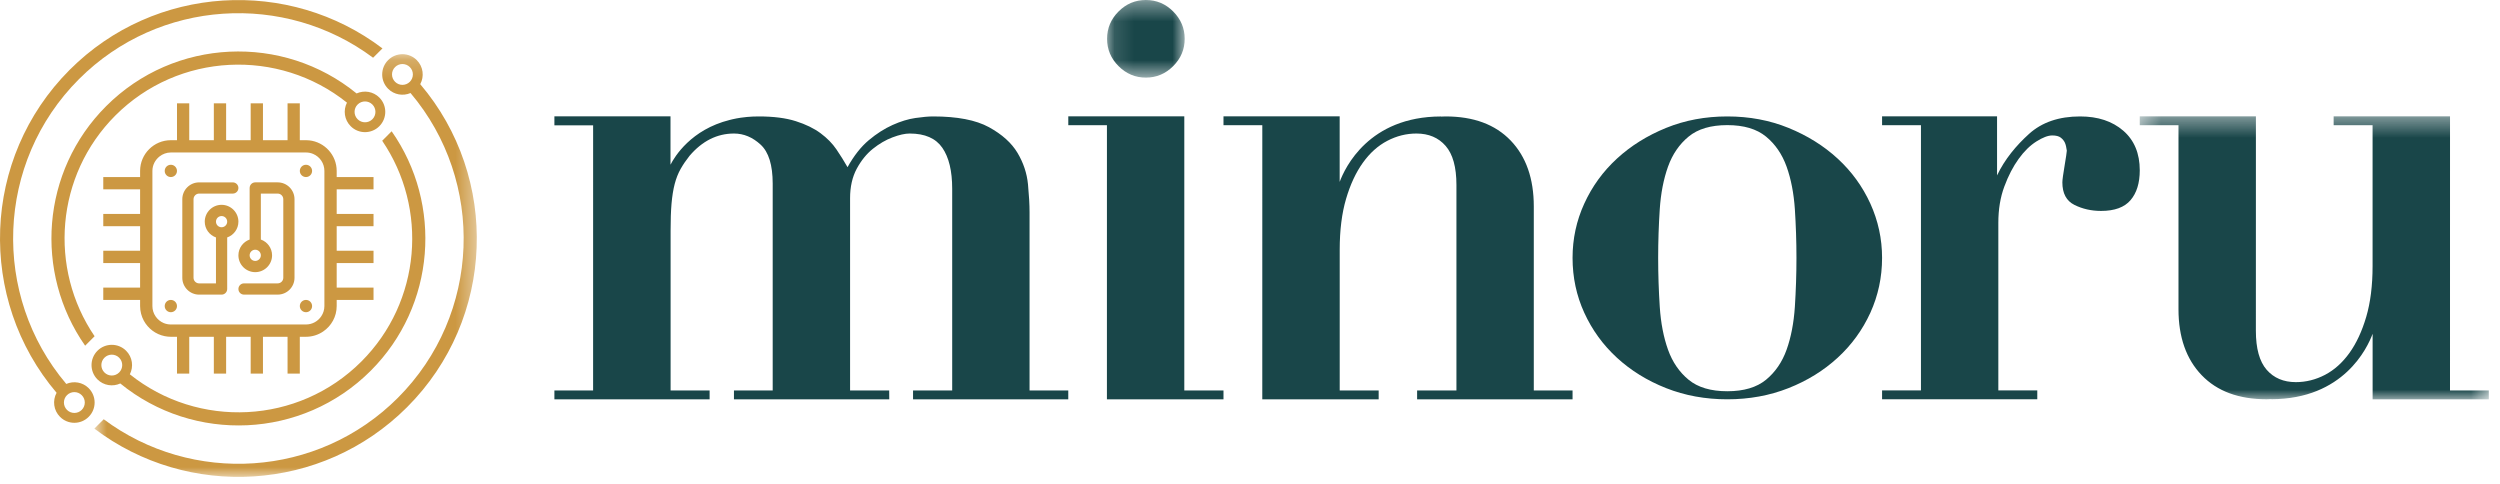 <?xml version="1.0" encoding="UTF-8"?>
<svg width="129px" height="25px" viewBox="0 0 129 25" version="1.1" xmlns="http://www.w3.org/2000/svg" xmlns:xlink="http://www.w3.org/1999/xlink">
    <!-- Generator: Sketch 50.2 (55047) - http://www.bohemiancoding.com/sketch -->
    <title>Logo/normal@2x</title>
    <desc>Created with Sketch.</desc>
    <defs>
        <polygon id="path-1" points="0.125 0.392 4.13 0.392 4.13 4.397 0.125 4.397"></polygon>
        <polygon id="path-3" points="0.411 0.395 18.423 0.395 18.423 14.999 0.411 14.999"></polygon>
        <polygon id="path-5" points="0.869 0.188 20.604 0.188 20.604 22 0.869 22"></polygon>
    </defs>
    <g id="Page-1" stroke="none" stroke-width="1" fill="none" fill-rule="evenodd">
        <g id="00.-Home-Copy" transform="translate(-150, -40)">
            <g id="Logo/normal" transform="translate(150, 39)">
                <g id="Logo">
                    <path d="M92.615,16.834 C92.559,17.666 92.418,18.402 92.189,19.043 C91.96,19.684 91.605,20.201 91.126,20.596 C90.644,20.99 89.98,21.188 89.129,21.188 C88.278,21.188 87.612,20.99 87.133,20.596 C86.653,20.201 86.299,19.684 86.069,19.043 C85.841,18.402 85.698,17.666 85.644,16.834 C85.59,16.002 85.561,15.159 85.561,14.306 C85.561,13.452 85.59,12.614 85.644,11.793 C85.698,10.972 85.841,10.24 86.069,9.601 C86.299,8.96 86.653,8.442 87.133,8.048 C87.612,7.653 88.278,7.456 89.129,7.456 C89.98,7.456 90.644,7.653 91.126,8.048 C91.605,8.442 91.96,8.96 92.189,9.601 C92.418,10.24 92.559,10.972 92.615,11.793 C92.668,12.614 92.697,13.452 92.697,14.306 C92.697,15.159 92.668,16.002 92.615,16.834 M96.51,11.505 C96.105,10.619 95.543,9.846 94.823,9.184 C94.103,8.522 93.257,7.995 92.287,7.6 C91.316,7.205 90.263,7.008 89.129,7.008 C87.995,7.008 86.942,7.205 85.971,7.6 C85.001,7.995 84.154,8.522 83.434,9.184 C82.715,9.846 82.153,10.619 81.749,11.505 C81.344,12.391 81.144,13.324 81.144,14.306 C81.144,15.309 81.344,16.253 81.749,17.139 C82.153,18.024 82.715,18.798 83.434,19.459 C84.154,20.121 85.001,20.644 85.971,21.027 C86.942,21.411 87.995,21.604 89.129,21.604 C90.263,21.604 91.316,21.411 92.287,21.027 C93.257,20.644 94.103,20.121 94.823,19.459 C95.543,18.798 96.105,18.024 96.51,17.139 C96.912,16.253 97.115,15.309 97.115,14.306 C97.115,13.324 96.912,12.391 96.51,11.505" id="Fill-1" fill="#194649"></path>
                    <g id="Group-5" transform="translate(57, 0.608)">
                        <mask id="mask-2" fill="white">
                            <use xlink:href="#path-1"></use>
                        </mask>
                        <g id="Clip-4"></g>
                        <path d="M2.127,4.397 C2.672,4.397 3.143,4.199 3.537,3.804 C3.932,3.41 4.13,2.94 4.13,2.394 C4.13,1.849 3.932,1.379 3.537,0.984 C3.143,0.589 2.672,0.392 2.127,0.392 C1.582,0.392 1.112,0.589 0.717,0.984 C0.322,1.379 0.125,1.849 0.125,2.394 C0.125,2.94 0.322,3.41 0.717,3.804 C1.112,4.199 1.582,4.397 2.127,4.397" id="Fill-3" fill="#194649" mask="url(#mask-2)"></path>
                    </g>
                    <polygon id="Fill-6" fill="#194649" points="61.11 7.003 55.124 7.003 55.124 7.461 57.118 7.461 57.117 21.607 63.132 21.607 63.132 21.149 61.11 21.149"></polygon>
                    <path d="M79.144,11.654 C79.144,10.215 78.746,9.08 77.95,8.251 C77.153,7.422 76.036,7.008 74.595,7.008 C74.51,7.008 74.434,7.014 74.352,7.016 L74.352,7.01 C70.631,7.017 69.399,9.654 69.127,10.386 L69.127,7.003 L69.064,7.003 L63.132,7.003 L63.132,7.461 L65.135,7.461 L65.134,21.607 L65.136,21.607 L71.139,21.607 L71.139,21.149 L69.129,21.149 L69.129,13.88 C69.129,12.877 69.239,12.004 69.457,11.261 C69.675,10.52 69.964,9.898 70.325,9.396 C70.684,8.894 71.104,8.518 71.584,8.267 C72.064,8.016 72.566,7.89 73.09,7.89 C73.722,7.89 74.224,8.103 74.595,8.529 C74.966,8.955 75.152,9.626 75.152,10.542 L75.152,21.149 L73.123,21.149 L73.123,21.607 L81.144,21.607 L81.144,21.149 L79.144,21.149 L79.144,11.654 Z" id="Fill-8" fill="#194649"></path>
                    <path d="M53.125,11.949 C53.125,11.556 53.098,11.077 53.044,10.509 C52.989,9.942 52.809,9.402 52.504,8.889 C52.198,8.377 51.707,7.934 51.031,7.563 C50.354,7.193 49.395,7.008 48.151,7.008 C47.911,7.008 47.605,7.035 47.234,7.089 C46.863,7.143 46.471,7.263 46.057,7.449 C45.642,7.635 45.232,7.896 44.829,8.234 C44.426,8.573 44.061,9.036 43.733,9.626 C43.558,9.32 43.367,9.014 43.16,8.709 C42.953,8.404 42.68,8.126 42.342,7.875 C42.004,7.624 41.578,7.416 41.065,7.253 C40.553,7.089 39.915,7.008 39.151,7.008 C38.937,7.008 38.734,7.018 38.538,7.036 C38.511,7.039 38.484,7.043 38.457,7.046 C38.301,7.061 38.151,7.083 38.007,7.11 C37.938,7.123 37.872,7.137 37.806,7.152 C37.755,7.164 37.704,7.176 37.654,7.189 C35.662,7.685 34.814,9.076 34.598,9.499 L34.598,7.003 L28.607,7.003 L28.607,7.466 L30.605,7.466 L30.604,21.149 L28.607,21.149 L28.607,21.607 L30.604,21.607 L36.533,21.607 L36.616,21.607 L36.616,21.149 L36.533,21.149 L34.603,21.149 L34.603,12.898 C34.603,12.353 34.618,11.889 34.651,11.508 C34.684,11.126 34.738,10.787 34.814,10.493 C34.891,10.198 34.995,9.936 35.126,9.707 C35.257,9.478 35.409,9.255 35.584,9.036 C36.238,8.273 37.002,7.89 37.875,7.89 C38.377,7.89 38.835,8.082 39.249,8.464 C39.664,8.845 39.871,9.516 39.871,10.476 L39.871,21.149 L37.872,21.149 L37.872,21.607 L45.886,21.607 L45.882,21.149 L43.864,21.149 L43.864,11.229 C43.864,10.64 43.979,10.133 44.207,9.707 C44.437,9.282 44.715,8.938 45.042,8.677 C45.369,8.415 45.707,8.219 46.057,8.087 C46.405,7.956 46.699,7.89 46.94,7.89 C47.726,7.89 48.287,8.136 48.626,8.628 C48.964,9.118 49.133,9.822 49.133,10.738 L49.133,21.149 L49.111,21.149 L47.202,21.149 L47.113,21.149 L47.113,21.607 L47.202,21.607 L49.111,21.607 L55.123,21.607 L55.123,21.149 L53.125,21.149 L53.125,11.949 Z" id="Fill-10" fill="#194649"></path>
                    <g id="Group-14" transform="translate(110, 6.608)">
                        <mask id="mask-4" fill="white">
                            <use xlink:href="#path-3"></use>
                        </mask>
                        <g id="Clip-13"></g>
                        <path d="M16.42,14.541 L16.421,0.395 L16.418,0.395 L10.416,0.395 L10.416,0.853 L12.425,0.853 L12.425,8.122 C12.425,9.125 12.316,9.998 12.098,10.74 C11.88,11.481 11.591,12.103 11.231,12.605 C10.87,13.106 10.45,13.483 9.971,13.734 C9.49,13.984 8.988,14.11 8.465,14.11 C7.832,14.11 7.331,13.897 6.96,13.473 C6.589,13.047 6.403,12.376 6.403,11.46 L6.405,0.395 L0.411,0.395 L0.411,0.853 L2.41,0.853 L2.41,10.347 C2.41,11.787 2.809,12.921 3.606,13.751 C4.401,14.58 5.52,14.994 6.96,14.994 C7.044,14.994 7.121,14.987 7.203,14.984 L7.203,14.991 C10.924,14.984 12.156,12.348 12.427,11.615 L12.427,14.999 L12.49,14.999 L18.423,14.999 L18.423,14.541 L16.42,14.541 Z" id="Fill-12" fill="#194649" mask="url(#mask-4)"></path>
                    </g>
                    <path d="M109.561,7.744 C108.993,7.253 108.251,7.008 107.335,7.008 C106.244,7.008 105.366,7.307 104.701,7.907 C104.035,8.508 103.441,9.222 103.048,10.051 L103.048,7.003 L97.115,7.003 L97.115,7.461 L99.121,7.461 L99.121,21.145 L97.115,21.145 L97.115,21.603 L105.124,21.603 L105.124,21.145 L103.114,21.145 L103.114,12.506 C103.114,11.807 103.216,11.18 103.424,10.624 C103.631,10.067 103.876,9.593 104.161,9.2 C104.444,8.807 104.749,8.508 105.077,8.3 C105.404,8.093 105.677,7.989 105.895,7.989 C106.091,7.989 106.239,8.027 106.337,8.103 C106.435,8.181 106.505,8.267 106.549,8.365 C106.593,8.464 106.625,8.6 106.648,8.774 C106.648,8.797 106.636,8.884 106.615,9.036 C106.593,9.189 106.566,9.358 106.534,9.544 C106.5,9.729 106.473,9.904 106.452,10.067 C106.429,10.231 106.418,10.346 106.418,10.411 C106.418,10.978 106.625,11.365 107.04,11.573 C107.455,11.78 107.913,11.884 108.415,11.884 C109.113,11.884 109.621,11.698 109.937,11.327 C110.253,10.957 110.412,10.443 110.412,9.789 C110.412,8.917 110.127,8.234 109.561,7.744" id="Fill-15" fill="#194649"></path>
                    <path d="M13.17,13.885 C13.33,13.885 13.46,14.015 13.46,14.175 C13.46,14.334 13.33,14.464 13.17,14.464 C13.011,14.464 12.881,14.334 12.881,14.175 C12.881,14.015 13.011,13.885 13.17,13.885 M13.17,15.043 C13.649,15.043 14.039,14.654 14.039,14.175 C14.039,13.798 13.796,13.48 13.46,13.36 L13.46,10.989 L14.328,10.989 C14.488,10.989 14.618,11.119 14.618,11.28 L14.618,15.333 C14.618,15.492 14.488,15.622 14.328,15.622 L12.591,15.622 C12.431,15.622 12.302,15.752 12.302,15.912 C12.302,16.073 12.431,16.202 12.591,16.202 L14.328,16.202 C14.808,16.202 15.197,15.812 15.197,15.333 L15.197,11.28 C15.197,10.8 14.808,10.41 14.328,10.41 L13.17,10.41 C13.01,10.41 12.881,10.54 12.881,10.7 L12.881,13.36 C12.544,13.48 12.302,13.798 12.302,14.175 C12.302,14.654 12.691,15.043 13.17,15.043" id="Fill-17" fill="#CC9842"></path>
                    <path d="M11.433,12.148 C11.593,12.148 11.723,12.277 11.723,12.438 C11.723,12.597 11.593,12.726 11.433,12.726 C11.273,12.726 11.144,12.597 11.144,12.438 C11.144,12.277 11.273,12.148 11.433,12.148 M10.275,16.203 L11.433,16.203 C11.593,16.203 11.723,16.073 11.723,15.912 L11.723,13.252 C12.059,13.133 12.302,12.815 12.302,12.438 C12.302,11.959 11.912,11.569 11.433,11.569 C10.954,11.569 10.565,11.959 10.565,12.438 C10.565,12.815 10.807,13.133 11.144,13.252 L11.144,15.623 L10.275,15.623 C10.116,15.623 9.986,15.492 9.986,15.334 L9.986,11.28 C9.986,11.12 10.116,10.989 10.275,10.989 L12.012,10.989 C12.172,10.989 12.302,10.86 12.302,10.7 C12.302,10.54 12.172,10.411 12.012,10.411 L10.275,10.411 C9.796,10.411 9.407,10.8 9.407,11.28 L9.407,15.334 C9.407,15.812 9.796,16.203 10.275,16.203" id="Fill-19" fill="#CC9842"></path>
                    <path d="M8.815,10.136 C8.99,10.136 9.132,9.994 9.132,9.82 C9.132,9.645 8.99,9.502 8.815,9.502 C8.64,9.502 8.499,9.645 8.499,9.82 C8.499,9.994 8.64,10.136 8.815,10.136" id="Fill-21" fill="#CC9842"></path>
                    <path d="M15.788,10.136 C15.963,10.136 16.104,9.994 16.104,9.82 C16.104,9.645 15.963,9.502 15.788,9.502 C15.613,9.502 15.471,9.645 15.471,9.82 C15.471,9.994 15.613,10.136 15.788,10.136" id="Fill-23" fill="#CC9842"></path>
                    <path d="M8.815,17.11 C8.99,17.11 9.132,16.968 9.132,16.794 C9.132,16.617 8.99,16.476 8.815,16.476 C8.64,16.476 8.499,16.617 8.499,16.794 C8.499,16.968 8.64,17.11 8.815,17.11" id="Fill-25" fill="#CC9842"></path>
                    <path d="M15.788,17.11 C15.963,17.11 16.104,16.968 16.104,16.794 C16.104,16.617 15.963,16.476 15.788,16.476 C15.613,16.476 15.471,16.617 15.471,16.794 C15.471,16.968 15.613,17.11 15.788,17.11" id="Fill-27" fill="#CC9842"></path>
                    <path d="M5.388,19.458 C5.598,19.248 5.939,19.248 6.149,19.458 C6.359,19.668 6.359,20.009 6.149,20.219 C5.939,20.43 5.598,20.43 5.388,20.219 C5.178,20.009 5.178,19.668 5.388,19.458 M5.029,20.578 C5.347,20.896 5.821,20.966 6.207,20.787 C9.995,23.878 15.598,23.662 19.128,20.132 C22.487,16.773 22.845,11.537 20.209,7.774 L19.721,8.263 C22.097,11.754 21.742,16.56 18.649,19.653 C15.387,22.915 10.221,23.133 6.7,20.314 C6.901,19.922 6.837,19.428 6.508,19.099 C6.101,18.691 5.437,18.691 5.029,19.099 C4.621,19.507 4.621,20.171 5.029,20.578" id="Fill-29" fill="#CC9842"></path>
                    <path d="M19.215,7.153 C19.005,7.363 18.664,7.363 18.454,7.153 C18.243,6.943 18.243,6.602 18.454,6.392 C18.664,6.182 19.005,6.182 19.215,6.392 C19.425,6.602 19.425,6.943 19.215,7.153 M18.4,5.822 C14.612,2.73 9.006,2.949 5.476,6.479 C2.116,9.838 1.758,15.074 4.393,18.838 L4.881,18.35 C2.505,14.859 2.861,10.052 5.954,6.959 C9.216,3.697 14.383,3.478 17.903,6.296 C17.702,6.689 17.766,7.183 18.095,7.512 C18.502,7.921 19.166,7.921 19.574,7.512 C19.982,7.104 19.982,6.441 19.574,6.033 C19.257,5.716 18.786,5.646 18.4,5.822" id="Fill-31" fill="#CC9842"></path>
                    <path d="M4.217,22.151 C4.007,22.361 3.666,22.36 3.456,22.151 C3.246,21.941 3.246,21.599 3.456,21.39 C3.666,21.18 4.007,21.18 4.217,21.39 C4.428,21.599 4.428,21.941 4.217,22.151 M4.576,21.03 C4.265,20.718 3.803,20.645 3.42,20.811 C-0.443,16.247 -0.226,9.384 4.076,5.082 C8.208,0.95 14.699,0.584 19.251,3.979 L19.735,3.498 C14.914,-0.162 7.993,0.205 3.597,4.601 C-0.963,9.162 -1.186,16.438 2.92,21.268 C2.702,21.666 2.762,22.174 3.097,22.509 C3.505,22.919 4.169,22.919 4.576,22.509 C4.985,22.102 4.985,21.439 4.576,21.03" id="Fill-33" fill="#CC9842"></path>
                    <g id="Group-37" transform="translate(4, 3.608)">
                        <mask id="mask-6" fill="white">
                            <use xlink:href="#path-5"></use>
                        </mask>
                        <g id="Clip-36"></g>
                        <path d="M17.147,1.614 C16.936,1.824 16.596,1.824 16.386,1.614 C16.175,1.404 16.175,1.063 16.386,0.853 C16.596,0.643 16.936,0.643 17.147,0.853 C17.357,1.063 17.357,1.404 17.147,1.614 M17.506,0.494 C17.098,0.086 16.434,0.086 16.027,0.494 C15.619,0.902 15.619,1.565 16.027,1.973 C16.338,2.286 16.801,2.358 17.183,2.192 C21.046,6.758 20.83,13.62 16.527,17.923 C12.395,22.054 5.903,22.422 1.351,19.025 L0.869,19.508 C5.689,23.165 12.61,22.799 17.005,18.402 C21.566,13.842 21.791,6.566 17.684,1.735 C17.901,1.338 17.841,0.83 17.506,0.494" id="Fill-35" fill="#CC9842" mask="url(#mask-6)"></path>
                    </g>
                    <path d="M7.864,9.819 C7.864,9.516 8.009,9.25 8.229,9.075 C8.392,8.947 8.594,8.868 8.815,8.868 L15.789,8.868 C15.919,8.868 16.044,8.894 16.159,8.943 C16.5,9.088 16.739,9.425 16.739,9.819 L16.739,16.793 C16.739,16.985 16.68,17.165 16.581,17.314 C16.412,17.572 16.119,17.743 15.789,17.743 L8.815,17.743 C8.684,17.743 8.559,17.716 8.445,17.669 C8.104,17.524 7.864,17.185 7.864,16.793 L7.864,9.819 Z M5.329,15.841 L5.329,16.157 L5.329,16.158 L5.329,16.159 L5.329,16.475 L7.229,16.475 L7.229,16.793 C7.229,17.065 7.3,17.323 7.421,17.548 C7.641,17.951 8.031,18.25 8.496,18.345 C8.598,18.366 8.706,18.378 8.815,18.378 L9.133,18.378 L9.133,20.279 L9.765,20.279 L9.765,18.378 L11.034,18.378 L11.034,20.279 L11.668,20.279 L11.668,18.378 L12.935,18.378 L12.935,20.279 L13.569,20.279 L13.569,18.378 L14.838,18.378 L14.838,20.279 L15.47,20.279 L15.47,18.378 L15.789,18.378 C16.116,18.378 16.422,18.277 16.674,18.106 C17.096,17.821 17.373,17.339 17.373,16.793 L17.373,16.475 L19.274,16.475 L19.274,16.159 L19.274,16.158 L19.274,16.157 L19.274,15.841 L17.373,15.841 L17.373,14.574 L19.274,14.574 L19.274,14.257 L19.274,14.256 L19.274,13.939 L17.373,13.939 L17.373,12.672 L19.274,12.672 L19.274,12.356 L19.274,12.355 L19.274,12.354 L19.274,12.038 L17.373,12.038 L17.373,10.77 L19.274,10.77 L19.274,10.454 L19.274,10.453 L19.274,10.452 L19.274,10.135 L17.373,10.135 L17.373,9.819 C17.373,9 16.748,8.324 15.95,8.242 C15.896,8.237 15.844,8.234 15.789,8.234 L15.47,8.234 L15.47,6.332 L14.838,6.332 L14.838,8.234 L13.569,8.234 L13.569,6.332 L12.935,6.332 L12.935,8.234 L11.668,8.234 L11.668,6.332 L11.034,6.332 L11.034,8.234 L9.765,8.234 L9.765,6.332 L9.133,6.332 L9.133,8.234 L8.815,8.234 C7.941,8.234 7.229,8.945 7.229,9.819 L7.229,10.135 L5.329,10.135 L5.329,10.452 L5.329,10.453 L5.329,10.454 L5.329,10.77 L7.229,10.77 L7.229,12.038 L5.329,12.038 L5.329,12.353 L5.329,12.354 L5.329,12.356 L5.329,12.672 L7.229,12.672 L7.229,13.939 L5.329,13.939 L5.329,14.256 L5.329,14.257 L5.329,14.574 L7.229,14.574 L7.229,15.841 L5.329,15.841 Z" id="Fill-38" fill="#CC9842"></path>
                </g>
            </g>
        </g>
    </g>
</svg>